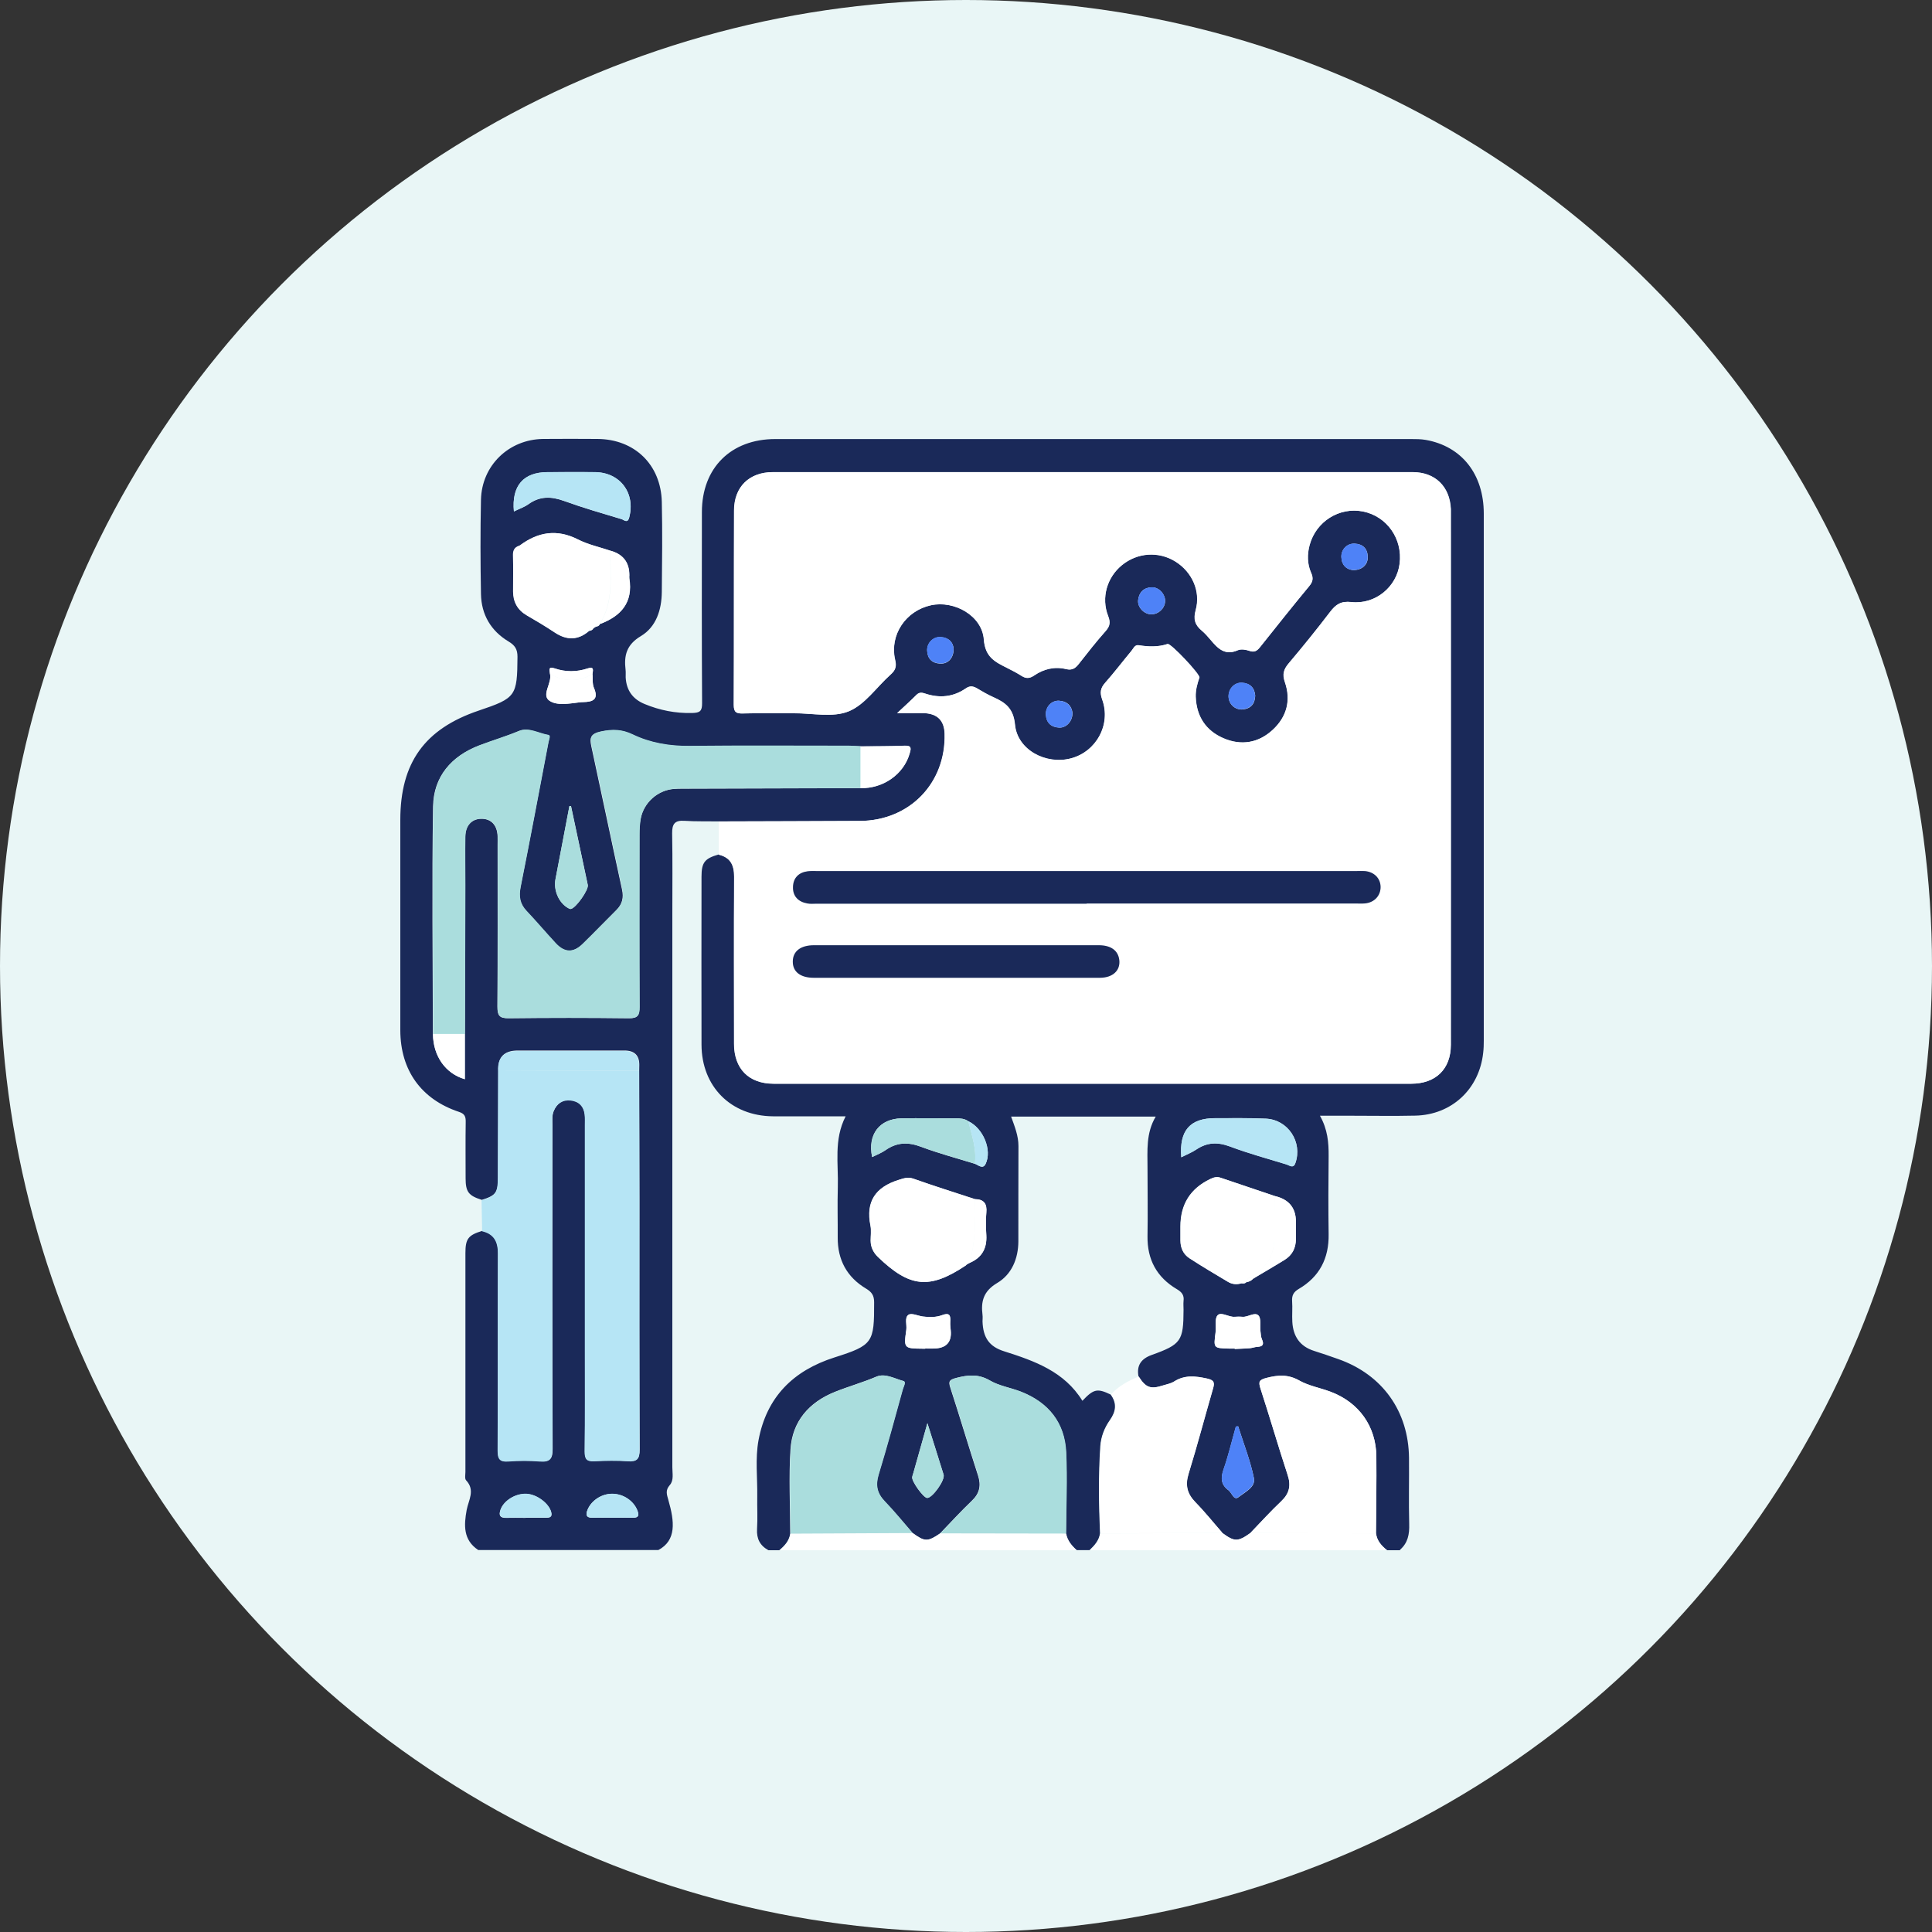 <?xml version="1.0" encoding="UTF-8"?><svg id="Layer_2" xmlns="http://www.w3.org/2000/svg" viewBox="0 0 200 200"><rect x="0" y="0" width="200" height="200" fill="#333333" stroke="none"/><defs><style>.cls-1{fill:#e9f6f6;}.cls-2{fill:#fff;}.cls-3{fill:#b6e5f5;}.cls-4{fill:#add;}.cls-5{fill:#1a2959;}.cls-6{fill:#4e82f7;}</style></defs><g id="Layer_1-2"><circle class="cls-1" cx="100" cy="100" r="100"/><g id="_51e8Je"><g><path class="cls-5" d="M144.93,160.48h-1.35c-.57-.46-1.05-.98-1.14-1.75,.02-2.65,.07-5.31,.04-7.96-.03-3.11-1.8-5.59-4.72-6.69-1.08-.41-2.27-.61-3.26-1.17-1.15-.65-2.19-.58-3.39-.27-.75,.2-.86,.37-.63,1.09,.97,2.98,1.84,5.99,2.82,8.97,.36,1.1,.16,1.92-.67,2.71-1.11,1.05-2.14,2.19-3.2,3.29-1.29,.91-1.64,.91-2.89,0-.93-1.07-1.82-2.18-2.81-3.19-.85-.87-1.06-1.75-.7-2.94,.9-2.92,1.68-5.88,2.53-8.82,.19-.64,.1-.88-.63-1.04-1.2-.26-2.3-.39-3.4,.31-.34,.21-.77,.29-1.16,.41-1.28,.41-1.77,.23-2.51-.93-.22-1.15,.27-1.84,1.35-2.23,3.07-1.1,3.3-1.46,3.31-4.69,0-.3-.03-.6,0-.9,.08-.6-.18-.93-.7-1.23-2.07-1.23-3.07-3.06-3.03-5.49,.04-2.35,0-4.71,0-7.07,0-1.78-.17-3.59,.85-5.3h-14.97c.37,1.03,.76,1.98,.76,3.05-.02,3.29,0,6.58-.01,9.87-.01,1.79-.69,3.42-2.2,4.31-1.41,.84-1.69,1.89-1.51,3.31,.03,.22,0,.45,0,.67,.06,1.66,.68,2.6,2.25,3.09,3.15,1,6.22,2.09,8.09,5.12,1.16-1.23,1.54-1.31,2.92-.65,.67,.91,.55,1.76-.08,2.65-.56,.79-.92,1.71-.99,2.69-.2,3.01-.16,6.02-.03,9.03-.1,.74-.57,1.25-1.08,1.74h-1.35c-.53-.48-.97-1-1.1-1.73,.01-2.8,.14-5.61,.01-8.4-.14-3.05-1.81-5.14-4.64-6.26-1.07-.43-2.28-.6-3.25-1.17-1.2-.7-2.27-.58-3.5-.26-.71,.19-.8,.35-.58,1.02,.98,3.01,1.88,6.05,2.86,9.07,.34,1.05,.16,1.86-.64,2.62-1.13,1.08-2.19,2.24-3.28,3.37-1.3,.89-1.61,.88-2.86-.03-.96-1.1-1.87-2.23-2.88-3.28-.79-.82-.98-1.65-.65-2.74,.88-2.92,1.69-5.87,2.5-8.82,.08-.29,.4-.82,.07-.9-.91-.24-1.88-.83-2.78-.45-1.41,.6-2.88,1.01-4.3,1.58-2.69,1.08-4.4,3.05-4.59,5.94-.19,2.9-.03,5.82-.03,8.73-.11,.75-.58,1.26-1.13,1.72h-1.12c-.88-.48-1.24-1.19-1.18-2.2,.07-1.12,0-2.24,.02-3.36,.03-1.94-.22-3.91,.13-5.82,.83-4.47,3.59-7.22,7.87-8.58,3.99-1.27,4.11-1.53,4.1-5.72,0-.7-.26-1.06-.83-1.4-1.99-1.19-2.96-2.98-2.94-5.31,.01-1.72-.04-3.44,.01-5.16,.08-2.44-.44-4.94,.81-7.37-2.6,0-5.05,.01-7.51,0-4.36-.03-7.4-3.07-7.41-7.42-.02-5.8,0-11.59,0-17.39,0-1.47,.33-1.88,1.76-2.29,1.23,.28,1.63,1.06,1.63,2.29-.04,5.76-.02,11.53-.01,17.29,0,2.59,1.53,4.14,4.1,4.14,22,0,44,0,66,0,2.54,0,4.1-1.51,4.1-4.03,.02-18.41,0-36.82,0-55.24,0-.07,0-.15,0-.22-.11-2.34-1.63-3.82-3.96-3.82-22.07,0-44.15,0-66.22,0-2.46,0-4.01,1.53-4.02,3.98-.02,6.7,0,13.4-.03,20.1,0,.78,.26,.92,.96,.9,1.76-.04,3.52,0,5.28-.02,1.91-.01,4.02,.47,5.66-.2,1.68-.69,2.89-2.52,4.34-3.81,.51-.45,.63-.84,.46-1.53-.59-2.57,1.1-5.07,3.71-5.64,2.42-.53,5.3,1.08,5.48,3.55,.14,1.86,1.19,2.33,2.43,2.95,.5,.25,1,.51,1.47,.81,.47,.3,.83,.28,1.31-.04,.99-.68,2.12-.95,3.31-.66,.62,.15,.96-.09,1.31-.54,.9-1.15,1.8-2.3,2.77-3.39,.46-.51,.52-.91,.26-1.57-.74-1.89-.12-3.99,1.43-5.26,1.61-1.32,3.8-1.46,5.55-.37,1.71,1.07,2.63,3.07,2.09,5.02-.26,.95-.07,1.54,.62,2.12,.34,.29,.64,.63,.93,.97,.74,.88,1.47,1.66,2.8,1.07,.34-.15,.84-.07,1.21,.06,.55,.2,.82-.03,1.12-.41,1.68-2.11,3.35-4.21,5.07-6.29,.39-.47,.44-.84,.19-1.39-.4-.91-.41-1.9-.15-2.86,.66-2.44,3.08-3.96,5.52-3.48,2.49,.49,4.13,2.83,3.8,5.41-.31,2.39-2.51,4.24-5,3.97-1.07-.12-1.61,.24-2.19,1.01-1.38,1.81-2.82,3.59-4.29,5.33-.53,.63-.67,1.14-.39,1.97,.64,1.86,.18,3.57-1.26,4.91-1.48,1.37-3.26,1.67-5.1,.88-1.84-.79-2.81-2.27-2.88-4.31-.02-.69,.16-1.32,.38-1.97,.11-.32-2.98-3.59-3.29-3.48-.99,.33-1.98,.29-2.99,.13-.42-.07-.55,.34-.75,.58-.91,1.09-1.77,2.23-2.71,3.29-.51,.57-.58,1.03-.31,1.77,.92,2.58-.63,5.38-3.24,6.07-2.6,.69-5.55-.88-5.8-3.48-.16-1.68-.97-2.29-2.23-2.85-.58-.26-1.13-.58-1.67-.9-.42-.25-.75-.33-1.21,0-1.28,.88-2.7,1.02-4.17,.53-.33-.11-.62-.18-.92,.13-.58,.59-1.21,1.15-2,1.89,.69,0,1.09,0,1.49,0,.45,0,.9-.02,1.35,0,1.35,.07,2.04,.78,2.08,2.13,.14,5.11-3.63,9-8.78,9.03-4.86,.03-9.72,.03-14.59,.05-1.19-.02-2.39,.02-3.58-.06-1.02-.07-1.28,.35-1.27,1.3,.05,2.77,.02,5.53,.02,8.3,0,19.11,0,38.22,0,57.32,0,.63,.17,1.35-.26,1.84-.48,.55-.32,.95-.15,1.56,.64,2.22,.85,4.17-1.04,5.17h-18.64c-1.57-1.04-1.49-2.57-1.2-4.15,.19-1.02,.91-2.04-.06-3.07-.16-.17-.07-.58-.07-.87,0-7.55,0-15.1,0-22.65,0-1.48,.29-1.86,1.74-2.3,1.22,.28,1.65,1.06,1.64,2.3-.03,6.81,0,13.62-.03,20.42,0,.88,.22,1.19,1.12,1.12,1.08-.08,2.17-.08,3.25,0,1.01,.08,1.32-.22,1.31-1.28-.04-11.18-.03-22.37-.02-33.55,0-.48-.06-.97,.14-1.44,.33-.79,.93-1.19,1.76-1.1,.84,.09,1.35,.61,1.45,1.46,.04,.37,.02,.75,.02,1.12,0,7.63,0,15.26,0,22.89,0,3.63,.02,7.26-.02,10.88,0,.79,.23,1.04,1.01,1,1.16-.06,2.32-.08,3.48,0,.94,.06,1.19-.24,1.19-1.18-.04-8.53-.02-17.06-.02-25.58,0-4.56-.02-9.13-.03-13.69,0-.19,.01-.37,.01-.56q0-1.48-1.53-1.48c-3.69,0-7.38,0-11.06,0q-2.1,0-2,2.08c0,3.69-.02,7.38-.03,11.06,0,1.57-.22,1.86-1.68,2.32-1.37-.43-1.68-.82-1.68-2.24,0-1.95-.02-3.89,.01-5.84,.01-.56-.12-.84-.7-1.03-3.91-1.3-6.06-4.31-6.07-8.44,0-7.26,0-14.52,0-21.78,0-5.92,2.52-9.43,8.12-11.32,3.86-1.3,3.98-1.5,4.01-5.57,0-.79-.27-1.19-.92-1.58-1.83-1.1-2.82-2.78-2.86-4.91-.06-3.25-.07-6.51,0-9.77,.08-3.55,2.89-6.25,6.44-6.29,1.87-.02,3.74-.01,5.61,0,3.84,.02,6.58,2.65,6.67,6.52,.07,3.1,.03,6.21,0,9.32-.02,1.85-.58,3.62-2.17,4.57-1.49,.89-1.76,2.01-1.58,3.5,.03,.26,0,.52,.01,.79,.08,1.32,.72,2.23,1.96,2.74,1.57,.65,3.19,.97,4.91,.93,.82-.02,1.05-.19,1.04-1.04-.04-6.59-.03-13.17-.02-19.76,0-4.58,3.01-7.56,7.6-7.56,21.93,0,43.85,0,65.78,0,.52,0,1.05,0,1.56,.09,3.72,.66,6,3.55,6,7.63,0,18.19,0,36.38,0,54.57,0,.41-.01,.82-.06,1.23-.4,3.77-3.26,6.44-7.03,6.52-2.21,.05-4.42,.01-6.62,.01-1.02,0-2.05,0-3.25,0,.8,1.42,.91,2.78,.9,4.18-.03,2.69-.04,5.39,0,8.08,.04,2.51-.95,4.42-3.11,5.68-.53,.31-.71,.68-.67,1.26,.05,.71-.02,1.42,.02,2.13,.08,1.49,.77,2.54,2.24,3.01,.85,.27,1.7,.56,2.54,.86,4.55,1.61,7.25,5.39,7.3,10.22,.02,2.28-.04,4.57,.02,6.85,.03,1.05-.13,1.95-.95,2.66ZM61.69,64.86l-.02,.02c.18-.03,.36-.08,.43-.28h0c2.19-.81,3.46-2.23,3.06-4.72-.02-.11,0-.22,0-.33q0-2-1.95-2.54c-1.13-.38-2.32-.63-3.37-1.17-2.17-1.1-4.11-.77-5.98,.61-.03,.02-.07,.03-.1,.05-.5,.17-.64,.51-.62,1.03,.04,1.23,.02,2.46,.01,3.7,0,1.11,.45,1.92,1.42,2.48,.97,.56,1.93,1.13,2.86,1.75,1.25,.83,2.42,.84,3.57-.15,.19-.03,.35-.08,.44-.27h0c.1-.06,.19-.12,.29-.18Zm67.36,67.86h-.07s.06,0,.06,0c.28-.03,.51-.16,.7-.37,0,0,.09-.05,.09-.05,1.05-.63,2.12-1.25,3.16-1.89,.79-.49,1.16-1.23,1.16-2.16,0-.6,0-1.19,0-1.79q0-2.16-2.22-2.66c-1.87-.63-3.73-1.26-5.6-1.89-.39-.13-.71-.03-1.06,.14q-3.08,1.48-3.08,4.91c0,.49,0,.97,0,1.46,0,.76,.3,1.42,.92,1.82,1.31,.85,2.66,1.65,4,2.45,.43,.26,.91,.3,1.4,.15,.19,.03,.38,.04,.52-.14Zm-28.71-1.96l.05-.03c1.25-.54,1.78-1.49,1.71-2.84-.04-.78-.07-1.57,0-2.34,.09-.94-.25-1.4-1.19-1.41-2.12-.7-4.25-1.37-6.35-2.11-.6-.21-1.03-.04-1.58,.13-2.36,.75-3.38,2.23-2.88,4.71,.1,.5,.02,1.04,.02,1.56,0,.67,.28,1.23,.75,1.69,3.3,3.18,5.34,3.38,9.09,.89,.03-.02,.05-.06,.07-.08,.1-.05,.19-.11,.29-.16Zm-43.4-60.99c.22,.96-.93,2.18-.06,2.77,.78,.54,2.08,.29,3.16,.16,.11-.01,.22-.02,.33-.02,.99-.02,1.64-.25,1.11-1.48-.18-.42-.1-.95-.14-1.43,.04-.37,.2-.81-.5-.58-1.13,.38-2.28,.39-3.41,0-.73-.25-.51,.22-.49,.57Zm43.29,46.3c-.39-.28-.84-.3-1.29-.3-1.87,0-3.74-.03-5.61,0-2.29,.04-3.54,1.67-3.05,4.01,.47-.24,.97-.42,1.39-.72,1.18-.83,2.35-.85,3.69-.34,1.81,.68,3.69,1.18,5.54,1.75,.38,.13,.83,.62,1.13,.02,.69-1.44-.27-3.71-1.8-4.42Zm-55.41-9.03c.02,2.27,1.28,4.09,3.3,4.68v-4.68c.01-5.13,.03-10.25,.04-15.38,0-1.68-.02-3.37,0-5.05,.02-1.15,.67-1.84,1.66-1.85,1.02-.01,1.65,.66,1.69,1.81,.01,.3,0,.6,0,.9,0,5.58,.02,11.15-.02,16.73,0,.9,.18,1.22,1.15,1.21,4.15-.05,8.31-.05,12.46,0,.93,.01,1.1-.31,1.1-1.16-.03-5.95-.02-11.9-.01-17.85,0-.56,.02-1.13,.13-1.67,.32-1.65,1.76-2.93,3.44-3.06,.52-.04,1.05-.02,1.57-.03,5.91-.02,11.82-.04,17.73-.05,2.36,.07,4.49-1.43,5.1-3.58,.14-.48,.24-.84-.51-.81-1.53,.06-3.06,.05-4.58,.07-.41-.02-.82-.05-1.23-.05-5.5,0-11-.04-16.49,.02-2.07,.02-4.04-.31-5.87-1.19-1.11-.53-2.09-.56-3.28-.31-1.08,.23-1.18,.63-.98,1.55,1.07,4.93,2.09,9.86,3.17,14.79,.19,.87,.02,1.53-.59,2.14-1.17,1.16-2.31,2.35-3.49,3.5-.97,.95-1.88,.93-2.8-.06-1.02-1.1-1.98-2.24-3.01-3.33-.68-.72-.82-1.48-.63-2.46,1-5.02,1.94-10.05,2.9-15.07,.05-.24,.25-.65-.03-.7-1.01-.17-2.04-.83-3.04-.41-1.35,.57-2.74,.97-4.1,1.49-2.9,1.11-4.72,3.23-4.77,6.31-.13,7.85-.03,15.71-.02,23.57Zm8.38-54.09c.58-.29,1.09-.46,1.5-.75,1.18-.85,2.36-.82,3.69-.34,1.96,.71,3.97,1.29,5.97,1.89,.23,.07,.6,.47,.77-.16,.68-2.51-.91-4.67-3.51-4.71-1.64-.03-3.29,0-4.93,0-2.5,0-3.74,1.41-3.49,4.07ZM122.28,119.8c.59-.3,1.11-.5,1.57-.81,1.12-.75,2.21-.78,3.48-.31,1.91,.72,3.9,1.26,5.86,1.86,.31,.09,.7,.46,.91-.14,.76-2.16-.75-4.49-3.05-4.6-1.75-.08-3.51-.05-5.26-.05-2.58,0-3.72,1.26-3.5,4.04Zm-63.18-36.36s-.1,0-.15,0c-.48,2.52-.96,5.04-1.44,7.56-.22,1.15,.33,2.45,1.31,3,.08,.05,.19,.11,.28,.09,.52-.09,1.85-1.98,1.75-2.48-.58-2.73-1.16-5.45-1.74-8.18Zm36.68,56.18v-.03c.33,0,.67,.01,1,0q1.8-.09,1.64-1.86c-.03-.3-.06-.6-.05-.89,.04-.65-.04-1-.85-.7-.62,.23-1.32,.23-1.99,.14-.51-.07-1.16-.39-1.48-.18-.44,.29-.16,1.02-.23,1.56-.27,1.92-.25,1.93,1.74,1.95,.07,0,.15,0,.22,0Zm32.04,0s0,.02,0,.02c.52-.03,1.04-.04,1.56-.08,.26-.02,.51-.12,.77-.14,.55-.03,.73-.23,.49-.77-.12-.26-.12-.58-.16-.88-.06-.55,.09-1.3-.21-1.6-.39-.39-1.07,.2-1.66,.14-.26-.02-.52-.02-.78,0-.63,.06-1.4-.55-1.78-.16-.34,.36-.14,1.2-.22,1.82-.2,1.59-.21,1.59,1.43,1.63,.19,0,.37,0,.56,0Zm.35,8.04c-.08,0-.16,.02-.23,.02-.42,1.48-.77,2.99-1.28,4.45-.31,.89-.26,1.58,.51,2.14,.35,.26,.55,1.1,1.04,.72,.66-.52,1.78-1.04,1.6-1.96-.37-1.82-1.07-3.58-1.63-5.36Zm-32.17-.31c-.55,1.93-1,3.54-1.45,5.14-.04,.14-.1,.28-.12,.43-.07,.43,1.15,2.12,1.54,2.15,.53,.04,1.89-1.85,1.71-2.41-.51-1.67-1.05-3.33-1.67-5.31Zm-32.52,9.77c.67,0,1.34-.01,2.02,0,.62,.01,.67-.26,.47-.77-.39-.97-1.41-1.68-2.54-1.71-1.1-.03-2.19,.66-2.6,1.63-.22,.53-.16,.87,.52,.85,.71-.02,1.42,0,2.13,0Zm-9.07,0c.71,0,1.42,0,2.13,0,.41,0,.64-.1,.51-.59-.24-.9-1.48-1.83-2.55-1.88-1.14-.05-2.36,.7-2.69,1.65-.2,.57-.05,.85,.59,.83,.67-.02,1.34,0,2.01,0ZM119.18,63.59c.72,.02,1.39-.59,1.43-1.31,.05-.74-.62-1.5-1.37-1.48-.83,.02-1.32,.5-1.42,1.31-.09,.75,.6,1.47,1.36,1.49Zm-8.16,10.17c-.1-.71-.57-1.18-1.39-1.22-.78-.04-1.41,.65-1.36,1.45,.05,.85,.56,1.29,1.37,1.33,.76,.04,1.42-.68,1.38-1.56Zm-12.3-6.6c-.06-.68-.5-1.15-1.33-1.21-.78-.05-1.44,.6-1.41,1.4,.03,.84,.5,1.3,1.33,1.35,.82,.05,1.42-.57,1.41-1.53Zm41.33-8.14c.95,.02,1.58-.58,1.54-1.39-.03-.84-.5-1.3-1.33-1.35-.8-.05-1.43,.59-1.4,1.39,.03,.84,.52,1.27,1.19,1.35Zm-10.11,12.99c-.07-.82-.54-1.28-1.36-1.33-.78-.05-1.41,.62-1.4,1.42,.01,.79,.67,1.41,1.47,1.34,.83-.08,1.26-.57,1.29-1.42Z"/><path class="cls-2" d="M112.82,160.48c.5-.49,.98-1,1.08-1.74,4.22-.01,8.43-.03,12.65-.04,1.25,.92,1.6,.92,2.89,0,4.34,0,8.67,.02,13.01,.03,.09,.77,.57,1.29,1.14,1.75h-30.76Z"/><path class="cls-2" d="M94.49,158.7c1.25,.91,1.56,.92,2.86,.03,4.34,0,8.68,.01,13.02,.02,.13,.73,.58,1.26,1.1,1.73h-30.76c.55-.46,1.02-.97,1.13-1.73,4.22-.02,8.43-.04,12.65-.06Z"/><path class="cls-2" d="M74.41,88.45c0-1.14,0-2.27,0-3.41,4.86-.02,9.72-.02,14.59-.05,5.15-.03,8.91-3.91,8.78-9.03-.04-1.35-.73-2.06-2.08-2.13-.45-.02-.9,0-1.35,0-.4,0-.8,0-1.49,0,.79-.74,1.41-1.3,2-1.89,.3-.3,.59-.24,.92-.13,1.47,.48,2.89,.35,4.17-.53,.46-.32,.79-.24,1.21,0,.54,.33,1.1,.65,1.67,.9,1.26,.56,2.07,1.17,2.23,2.85,.25,2.6,3.2,4.17,5.8,3.48,2.62-.7,4.16-3.49,3.24-6.07-.27-.75-.19-1.21,.31-1.77,.94-1.06,1.8-2.2,2.71-3.29,.2-.24,.34-.65,.75-.58,1.01,.16,1.99,.2,2.99-.13,.32-.11,3.4,3.16,3.29,3.48-.22,.64-.4,1.28-.38,1.97,.06,2.03,1.04,3.52,2.88,4.31,1.84,.79,3.62,.49,5.1-.88,1.45-1.34,1.9-3.05,1.26-4.91-.29-.83-.15-1.34,.39-1.97,1.47-1.74,2.91-3.52,4.29-5.33,.59-.77,1.12-1.13,2.19-1.01,2.5,.28,4.7-1.57,5-3.97,.33-2.58-1.31-4.91-3.8-5.41-2.44-.48-4.86,1.03-5.52,3.48-.26,.96-.25,1.95,.15,2.86,.25,.56,.2,.92-.19,1.39-1.72,2.07-3.39,4.18-5.07,6.29-.3,.38-.58,.61-1.12,.41-.37-.13-.87-.21-1.21-.06-1.33,.58-2.07-.2-2.8-1.07-.29-.34-.59-.69-.93-.97-.69-.58-.89-1.17-.62-2.12,.54-1.95-.38-3.95-2.09-5.02-1.74-1.09-3.94-.94-5.55,.37-1.55,1.27-2.16,3.36-1.43,5.26,.25,.65,.19,1.05-.26,1.57-.97,1.09-1.87,2.24-2.77,3.39-.35,.45-.69,.69-1.31,.54-1.19-.29-2.32-.02-3.31,.66-.47,.32-.84,.34-1.31,.04-.47-.3-.97-.56-1.47-.81-1.24-.63-2.29-1.1-2.43-2.95-.18-2.47-3.06-4.08-5.48-3.55-2.61,.57-4.3,3.07-3.71,5.64,.16,.7,.04,1.08-.46,1.53-1.45,1.29-2.66,3.13-4.34,3.81-1.64,.67-3.75,.19-5.66,.2-1.76,0-3.52-.03-5.28,.02-.7,.02-.96-.12-.96-.9,.03-6.7,0-13.4,.03-20.1,0-2.45,1.56-3.98,4.02-3.98,22.07,0,44.15,0,66.22,0,2.33,0,3.85,1.48,3.96,3.82,0,.07,0,.15,0,.22,0,18.41,0,36.82,0,55.24,0,2.52-1.57,4.03-4.1,4.03-22,0-44,0-66,0-2.57,0-4.1-1.55-4.1-4.14,0-5.76-.02-11.53,.01-17.29,0-1.23-.4-2.01-1.63-2.29Zm38.07,5.1c9.27,0,18.54,0,27.82,0,.34,0,.68,.02,1.01-.01,.96-.1,1.61-.8,1.6-1.7,0-.9-.67-1.57-1.64-1.65-.3-.02-.6,0-.9,0-18.58,0-37.16,0-55.75,0-.34,0-.68-.03-1.01,.02-.94,.12-1.51,.69-1.53,1.63-.02,.95,.54,1.52,1.46,1.7,.33,.06,.67,.03,1.01,.03,9.31,0,18.62,0,27.93,0Zm-13.54,7.67c4.97,0,9.94,0,14.91,0,1.34,0,2.14-.75,2.02-1.83-.11-.98-.85-1.54-2.12-1.54-9.83,0-19.66,0-29.49,0-1.39,0-2.19,.63-2.19,1.69,0,1.05,.79,1.67,2.18,1.68,4.9,0,9.79,0,14.69,0Z"/><path class="cls-4" d="M89.08,81.58c-5.91,.02-11.82,.03-17.73,.05-.52,0-1.05-.02-1.57,.03-1.67,.13-3.12,1.4-3.44,3.06-.1,.55-.13,1.12-.13,1.67,0,5.95-.02,11.9,.01,17.85,0,.84-.17,1.17-1.1,1.16-4.15-.05-8.31-.05-12.46,0-.97,.01-1.16-.31-1.15-1.21,.04-5.58,.02-11.15,.02-16.73,0-.3,0-.6,0-.9-.04-1.15-.68-1.82-1.69-1.81-1,.01-1.65,.7-1.66,1.85-.03,1.68,0,3.37,0,5.05-.01,5.13-.03,10.25-.04,15.38-1.1,0-2.2,0-3.3,0,0-7.86-.11-15.71,.02-23.57,.05-3.08,1.87-5.2,4.77-6.31,1.36-.52,2.75-.93,4.1-1.49,1-.42,2.03,.24,3.04,.41,.28,.05,.08,.46,.03,.7-.96,5.03-1.9,10.06-2.9,15.07-.19,.98-.06,1.74,.63,2.46,1.03,1.09,1.99,2.23,3.01,3.33,.92,.99,1.83,1.01,2.8,.06,1.18-1.15,2.32-2.34,3.49-3.5,.61-.61,.78-1.27,.59-2.14-1.08-4.92-2.09-9.86-3.17-14.79-.2-.92-.1-1.32,.98-1.55,1.19-.25,2.16-.23,3.28,.31,1.83,.88,3.81,1.21,5.87,1.19,5.5-.06,11-.02,16.49-.02,.41,0,.82,.04,1.23,.05,0,1.44,0,2.88,0,4.32Z"/><path class="cls-3" d="M49.91,127.44c-.02-1.06-.04-2.12-.06-3.18,1.46-.46,1.68-.76,1.68-2.32,.01-3.69,.02-7.38,.03-11.06,4.86-.02,9.72-.03,14.59-.05,.01,4.56,.03,9.13,.03,13.69,0,8.53-.01,17.06,.02,25.58,0,.94-.26,1.24-1.19,1.18-1.15-.08-2.32-.06-3.48,0-.78,.04-1.02-.21-1.01-1,.04-3.63,.02-7.26,.02-10.88,0-7.63,0-15.26,0-22.89,0-.37,.02-.75-.02-1.12-.1-.86-.61-1.37-1.45-1.46-.83-.09-1.43,.31-1.76,1.1-.2,.47-.14,.96-.14,1.44,0,11.18-.02,22.37,.02,33.55,0,1.05-.3,1.36-1.31,1.28-1.08-.08-2.17-.08-3.25,0-.9,.07-1.12-.24-1.12-1.12,.04-6.81,0-13.62,.03-20.42,0-1.23-.42-2.01-1.64-2.3Z"/><path class="cls-2" d="M115,144.37c.78-.9,1.81-1.42,2.88-1.88,.74,1.16,1.23,1.34,2.51,.93,.39-.12,.82-.2,1.16-.41,1.09-.7,2.2-.57,3.4-.31,.73,.16,.82,.4,.63,1.04-.85,2.94-1.63,5.9-2.53,8.82-.37,1.19-.15,2.06,.7,2.94,.99,1.01,1.87,2.12,2.81,3.19-4.22,.01-8.43,.03-12.65,.04-.13-3.01-.17-6.02,.03-9.03,.07-.98,.43-1.9,.99-2.69,.64-.9,.75-1.75,.08-2.65Z"/><path class="cls-2" d="M142.44,158.73c-4.34,0-8.67-.02-13.01-.03,1.06-1.1,2.09-2.24,3.2-3.29,.84-.79,1.04-1.61,.67-2.71-.98-2.98-1.85-5.99-2.82-8.97-.23-.72-.12-.9,.63-1.09,1.2-.31,2.24-.38,3.39,.27,.99,.56,2.18,.76,3.26,1.17,2.92,1.1,4.69,3.58,4.72,6.69,.02,2.65-.02,5.31-.04,7.96Z"/><path class="cls-4" d="M110.37,158.75c-4.34,0-8.68-.02-13.02-.02,1.09-1.13,2.15-2.29,3.28-3.37,.81-.77,.98-1.58,.64-2.62-.98-3.01-1.88-6.05-2.86-9.07-.21-.66-.13-.83,.58-1.02,1.23-.32,2.3-.44,3.5,.26,.98,.57,2.18,.75,3.25,1.17,2.83,1.12,4.5,3.21,4.64,6.26,.13,2.79,0,5.6-.01,8.4Z"/><path class="cls-4" d="M94.49,158.7c-4.22,.02-8.43,.04-12.65,.06,0-2.91-.17-5.83,.02-8.73,.19-2.89,1.9-4.86,4.59-5.94,1.42-.57,2.89-.97,4.3-1.58,.9-.38,1.87,.21,2.78,.45,.33,.09,0,.61-.07,.9-.81,2.95-1.61,5.9-2.5,8.82-.33,1.1-.14,1.92,.65,2.74,1.01,1.04,1.92,2.18,2.88,3.28Z"/><path class="cls-2" d="M100.05,130.92s-.04,.07-.07,.08c-3.75,2.5-5.79,2.3-9.09-.89-.47-.46-.75-1.01-.75-1.69,0-.52,.08-1.06-.02-1.56-.5-2.48,.52-3.96,2.88-4.71,.55-.17,.98-.35,1.58-.13,2.1,.75,4.23,1.41,6.35,2.11,.08,2.22,.03,4.42-.53,6.59,0,0-.05,.03-.05,.03-.16-.06-.25,.01-.29,.17Z"/><path class="cls-2" d="M60.96,65.31c-1.15,1-2.32,.99-3.57,.15-.93-.62-1.89-1.19-2.86-1.75-.96-.56-1.42-1.38-1.42-2.48,0-1.23,.03-2.47-.01-3.7-.02-.52,.12-.86,.62-1.03,.04-.01,.07-.03,.1-.05,1.87-1.39,3.81-1.71,5.98-.61,1.05,.53,2.25,.79,3.37,1.17-.03,2.58,.4,5.23-1.1,7.6,0,0,0,0,0,0-.22-.02-.39,.02-.43,.28,0,0,.02-.02,.02-.02-.1,.06-.19,.12-.29,.18,0,0,0,0,0,0-.21,0-.37,.05-.44,.27Z"/><path class="cls-2" d="M128.53,132.85c-.49,.15-.97,.11-1.4-.15-1.34-.8-2.69-1.59-4-2.45-.62-.41-.92-1.06-.92-1.82,0-.49,0-.97,0-1.46q0-3.44,3.08-4.91c.36-.17,.68-.27,1.06-.14,1.86,.63,3.73,1.26,5.6,1.89,0,1.42-.03,2.83-.02,4.25,0,1.51-.5,2.76-1.76,3.66-.21,.15-.49,.25-.32,.59,0,0-.09,.05-.09,.05-.42-.23-.63-.07-.7,.37l-.06-.02s.07,.01,.07,.01c-.21-.09-.38-.06-.52,.14Z"/><path class="cls-3" d="M53.2,52.94c-.25-2.67,.99-4.07,3.49-4.07,1.64,0,3.29-.02,4.93,0,2.6,.04,4.18,2.2,3.51,4.71-.17,.63-.55,.23-.77,.16-2-.6-4.01-1.18-5.97-1.89-1.33-.48-2.51-.52-3.69,.34-.41,.3-.92,.47-1.5,.75Z"/><path class="cls-3" d="M122.28,119.8c-.22-2.78,.92-4.04,3.5-4.04,1.75,0,3.51-.03,5.26,.05,2.3,.1,3.81,2.43,3.05,4.6-.21,.6-.6,.24-.91,.14-1.96-.6-3.94-1.14-5.86-1.86-1.27-.48-2.36-.44-3.48,.31-.46,.31-.98,.51-1.57,.81Z"/><path class="cls-4" d="M100.91,120.47c-1.85-.58-3.73-1.07-5.54-1.75-1.34-.51-2.51-.48-3.69,.34-.42,.29-.92,.48-1.39,.72-.49-2.33,.76-3.97,3.05-4.01,1.87-.03,3.74,0,5.61,0,.45,0,.9,.02,1.29,.3,.36,1.45,.88,2.87,.68,4.41Z"/><path class="cls-3" d="M66.15,110.83c-4.86,.02-9.72,.03-14.59,.05q-.1-2.08,2-2.08c3.69,0,7.38,0,11.06,0q1.53,0,1.53,1.48c0,.19,0,.37-.01,.56Z"/><path class="cls-4" d="M59.1,83.44c.58,2.73,1.17,5.45,1.74,8.18,.11,.5-1.23,2.39-1.75,2.48-.08,.01-.19-.05-.28-.09-.98-.55-1.53-1.86-1.31-3,.49-2.52,.96-5.04,1.44-7.56,.05,0,.1,0,.15,0Z"/><path class="cls-2" d="M89.08,81.58c0-1.44,0-2.88,0-4.32,1.53-.02,3.06,0,4.58-.07,.76-.03,.65,.33,.51,.81-.61,2.14-2.74,3.64-5.1,3.58Z"/><path class="cls-2" d="M95.78,139.62c-.07,0-.15,0-.22,0-1.99-.02-2.01-.03-1.74-1.95,.08-.54-.2-1.28,.23-1.56,.32-.21,.97,.11,1.48,.18,.67,.09,1.37,.09,1.99-.14,.81-.31,.89,.05,.85,.7-.02,.3,.02,.59,.05,.89q.17,1.77-1.64,1.86c-.33,.02-.67,0-1,0v.03Z"/><path class="cls-2" d="M127.82,139.61c-.19,0-.37,0-.56,0-1.65-.05-1.64-.05-1.43-1.63,.08-.62-.11-1.47,.22-1.82,.37-.39,1.15,.22,1.78,.16,.26-.02,.52-.03,.78,0,.59,.05,1.27-.53,1.66-.14,.3,.3,.15,1.05,.21,1.6,.03,.3,.04,.61,.16,.88,.24,.55,.06,.74-.49,.77-.26,.01-.51,.12-.77,.14-.52,.04-1.04,.06-1.56,.08,0,0,0-.02,0-.02Z"/><path class="cls-2" d="M129.83,132.31c-.17-.35,.11-.44,.32-.59,1.25-.9,1.77-2.15,1.76-3.66,0-1.42,.01-2.83,.02-4.25q2.22,.5,2.22,2.66c0,.6,0,1.19,0,1.79,0,.93-.37,1.67-1.16,2.16-1.04,.65-2.11,1.26-3.16,1.89Z"/><path class="cls-6" d="M128.17,147.65c.56,1.78,1.27,3.54,1.63,5.36,.18,.92-.94,1.44-1.6,1.96-.49,.39-.69-.46-1.04-.72-.77-.56-.82-1.25-.51-2.14,.51-1.45,.86-2.96,1.28-4.45,.08,0,.16-.02,.23-.02Z"/><path class="cls-4" d="M96.01,147.34c.62,1.98,1.16,3.64,1.67,5.31,.17,.56-1.18,2.45-1.71,2.41-.38-.03-1.6-1.73-1.54-2.15,.02-.15,.08-.28,.12-.43,.45-1.6,.91-3.2,1.45-5.14Z"/><path class="cls-2" d="M62.09,64.61c1.5-2.37,1.07-5.02,1.1-7.6q1.95,.54,1.95,2.54c0,.11-.02,.23,0,.33,.4,2.5-.86,3.91-3.06,4.73Z"/><path class="cls-2" d="M61.34,69.77c.04,.48-.04,1.01,.14,1.43,.53,1.22-.12,1.46-1.11,1.48-.11,0-.22,0-.33,.02-1.08,.13-2.37,.38-3.16-.16-.87-.6,.27-1.81,.06-2.77,1.47,.82,2.94,.86,4.41,0Z"/><path class="cls-2" d="M44.82,107.04c1.1,0,2.2,0,3.3,0,0,1.55,0,3.11,0,4.68-2.02-.59-3.28-2.41-3.3-4.68Z"/><path class="cls-3" d="M63.49,157.11c-.71,0-1.42-.01-2.13,0-.69,.02-.75-.32-.52-.85,.41-.97,1.5-1.66,2.6-1.63,1.13,.03,2.15,.74,2.54,1.71,.2,.51,.15,.78-.47,.77-.67-.01-1.34,0-2.02,0Z"/><path class="cls-3" d="M54.42,157.11c-.67,0-1.34-.02-2.01,0-.64,.02-.79-.26-.59-.83,.33-.95,1.55-1.71,2.69-1.65,1.07,.05,2.31,.99,2.55,1.88,.13,.49-.09,.59-.51,.59-.71,0-1.42,0-2.13,0Z"/><path class="cls-2" d="M100.39,130.72c.56-2.17,.6-4.37,.53-6.59,.94,.01,1.28,.47,1.19,1.41-.08,.77-.05,1.56,0,2.34,.07,1.35-.46,2.3-1.71,2.84Z"/><path class="cls-6" d="M119.18,63.59c-.76-.02-1.46-.74-1.36-1.49,.1-.81,.6-1.28,1.42-1.31,.75-.02,1.42,.74,1.37,1.48-.05,.72-.71,1.33-1.43,1.31Z"/><path class="cls-6" d="M111.01,73.76c.04,.88-.62,1.61-1.38,1.56-.81-.05-1.32-.48-1.37-1.33-.05-.8,.58-1.49,1.36-1.45,.81,.05,1.29,.52,1.39,1.22Z"/><path class="cls-6" d="M98.71,67.15c.01,.97-.59,1.58-1.41,1.53-.83-.05-1.3-.51-1.33-1.35-.03-.79,.62-1.45,1.41-1.4,.83,.06,1.27,.53,1.33,1.21Z"/><path class="cls-6" d="M140.04,59.01c-.68-.08-1.16-.5-1.19-1.35-.03-.8,.6-1.44,1.4-1.39,.83,.05,1.3,.51,1.33,1.35,.03,.81-.59,1.41-1.54,1.39Z"/><path class="cls-6" d="M129.93,72c-.03,.85-.46,1.34-1.29,1.42-.8,.08-1.45-.54-1.47-1.34-.01-.79,.62-1.47,1.4-1.42,.82,.05,1.28,.51,1.36,1.33Z"/><path class="cls-3" d="M100.91,120.47c.2-1.53-.32-2.96-.68-4.41,1.54,.71,2.5,2.98,1.8,4.42-.29,.6-.75,.11-1.13-.02Z"/><path class="cls-2" d="M61.34,69.77c-1.47,.86-2.94,.82-4.41,0-.02-.35-.24-.82,.49-.57,1.13,.38,2.28,.37,3.41,0,.7-.23,.54,.21,.5,.58Z"/><path class="cls-2" d="M129.05,132.72c.07-.43,.28-.59,.7-.37-.19,.21-.42,.33-.7,.37Z"/><path class="cls-2" d="M128.53,132.85c.13-.19,.31-.22,.52-.14-.14,.17-.32,.17-.52,.14Z"/><path class="cls-2" d="M60.96,65.31c.07-.22,.23-.28,.44-.27-.09,.19-.25,.24-.44,.27Z"/><path class="cls-2" d="M61.66,64.88c.04-.25,.22-.29,.43-.28-.08,.2-.25,.24-.43,.28Z"/><path class="cls-2" d="M100.05,130.92c.04-.15,.13-.22,.29-.17-.1,.06-.19,.11-.29,.17Z"/><path class="cls-2" d="M61.4,65.04c.1-.06,.19-.12,.29-.18-.1,.06-.19,.12-.29,.18Z"/><path class="cls-5" d="M112.49,93.55c-9.31,0-18.62,0-27.93,0-.34,0-.68,.04-1.01-.03-.92-.17-1.49-.75-1.46-1.7,.02-.94,.59-1.51,1.53-1.63,.33-.04,.67-.02,1.01-.02,18.58,0,37.16,0,55.75,0,.3,0,.6-.02,.9,0,.97,.08,1.63,.75,1.64,1.65,0,.9-.64,1.6-1.6,1.7-.33,.03-.67,.01-1.01,.01-9.27,0-18.54,0-27.82,0Z"/><path class="cls-5" d="M98.94,101.22c-4.9,0-9.79,0-14.69,0-1.39,0-2.19-.62-2.18-1.68,0-1.06,.8-1.69,2.19-1.69,9.83,0,19.66,0,29.49,0,1.27,0,2.01,.56,2.12,1.54,.12,1.08-.68,1.83-2.02,1.83-4.97,0-9.94,0-14.91,0Z"/></g></g></g></svg>